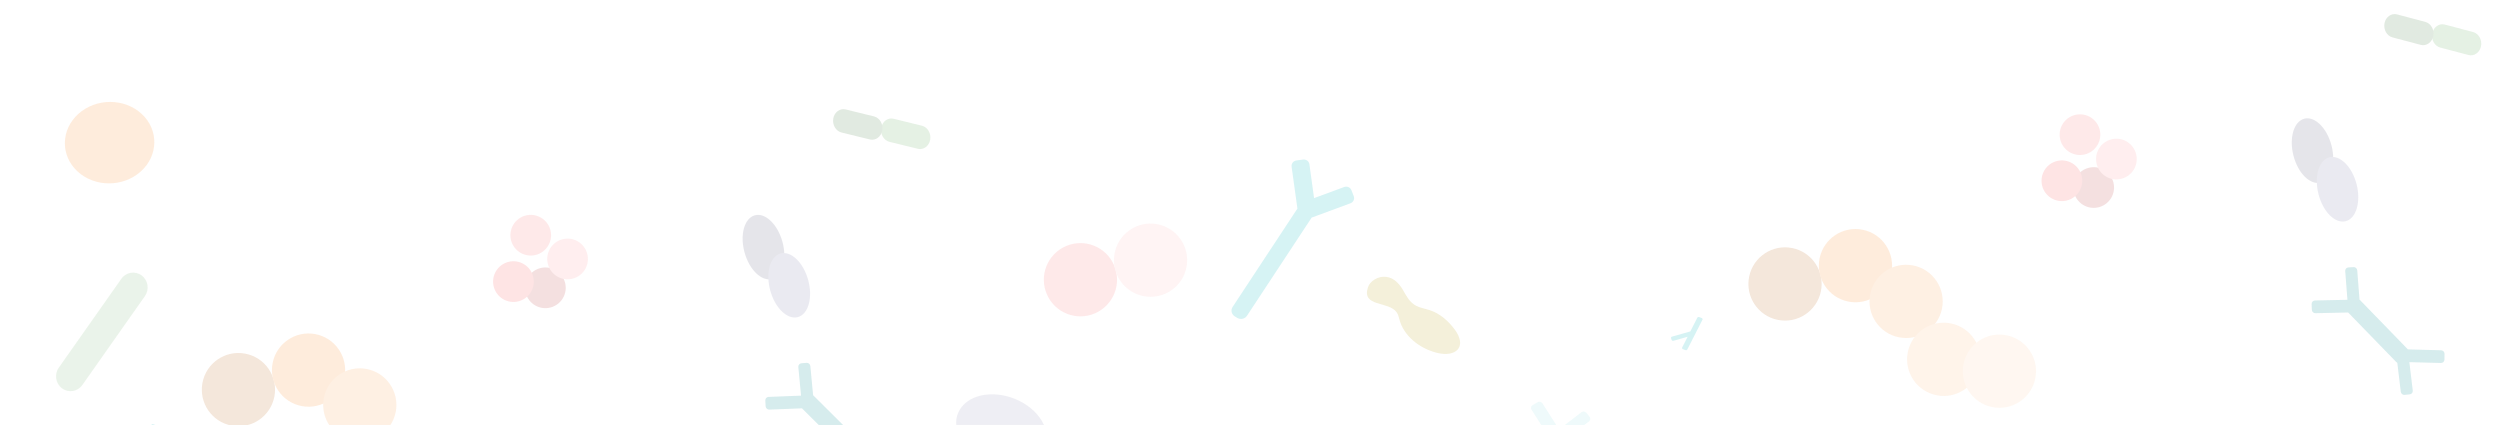 <svg xmlns="http://www.w3.org/2000/svg" xmlns:xlink="http://www.w3.org/1999/xlink" width="1440" height="245" viewBox="0 0 1440 245">
    <defs>
        <path id="5p7myn6uca" d="M0 0H1440V245H0z"/>
    </defs>
    <g fill="none" fill-rule="evenodd">
        <g>
            <g transform="translate(0 -597) translate(0 597)">
                <mask id="cpdo93akbb" fill="#fff">
                    <use xlink:href="#5p7myn6uca"/>
                </mask>
                <g mask="url(#cpdo93akbb)" opacity=".163">
                    <g>
                        <g>
                            <g>
                                <path fill="#5FA55A" d="M50.487 26.22l-16.035-5.147c-3.197-1.026-5.067-4.811-4.155-8.41.911-3.6 4.273-5.706 7.47-4.68L53.8 13.132c3.197 1.026 5.067 4.811 4.156 8.41-.912 3.6-4.273 5.706-7.47 4.68" transform="translate(-973 -312) rotate(-4 5675.891 -13198.128) translate(512.947 47.189)"/>
                                <path fill="#477C44" d="M23.323 18.939L7.29 13.79C4.092 12.765 2.222 8.98 3.133 5.38c.912-3.6 4.273-5.705 7.47-4.679L26.638 5.85c3.197 1.026 5.067 4.811 4.155 8.41-.911 3.6-4.273 5.706-7.47 4.68" transform="translate(-973 -312) rotate(-4 5675.891 -13198.128) translate(512.947 47.189)"/>
                            </g>
                            <path fill="#BB671C" d="M142.976 179.191c2.928-11.277 14.439-18.045 25.71-15.115 11.272 2.928 18.036 14.445 15.109 25.722-2.928 11.278-14.439 18.045-25.71 15.116-11.272-2.929-18.036-14.445-15.109-25.723" transform="translate(-973 -312) rotate(-4 5675.891 -13198.128)"/>
                            <path fill="#FA8925" d="M184.047 170.783c2.928-11.278 14.438-18.045 25.71-15.116 11.271 2.929 18.035 14.445 15.108 25.723-2.928 11.277-14.438 18.045-25.71 15.115-11.271-2.928-18.036-14.445-15.108-25.722" transform="translate(-973 -312) rotate(-4 5675.891 -13198.128)"/>
                            <path fill="#FBA151" d="M212.098 192.867c2.928-11.277 14.438-18.045 25.71-15.116 11.272 2.93 18.036 14.446 15.109 25.723-2.928 11.277-14.439 18.045-25.71 15.116-11.272-2.929-18.036-14.446-15.109-25.723" transform="translate(-973 -312) rotate(-4 5675.891 -13198.128)"/>
                            <path fill="#FCB87C" d="M231.983 227.327c2.928-11.278 14.439-18.045 25.71-15.116 11.272 2.929 18.036 14.445 15.109 25.723-2.928 11.277-14.439 18.044-25.71 15.115-11.272-2.929-18.036-14.445-15.109-25.722" transform="translate(-973 -312) rotate(-4 5675.891 -13198.128)"/>
                            <path fill="#5F5F7E" d="M465.002 105.87c5.62-3.218 12.775 2.154 15.98 11.998 3.206 9.844 1.25 20.433-4.37 23.65-5.62 3.219-12.776-2.152-15.982-11.997-3.206-9.843-1.249-20.432 4.372-23.65" transform="translate(-973 -312) rotate(-4 5675.891 -13198.128)"/>
                            <path fill="#7E7EA8" d="M478.258 128.844c5.62-3.219 12.775 2.153 15.981 11.997 3.206 9.844 1.25 20.433-4.371 23.65-5.62 3.218-12.775-2.152-15.981-11.997-3.206-9.843-1.249-20.432 4.371-23.65" transform="translate(-973 -312) rotate(-4 5675.891 -13198.128)"/>
                            <path fill="#9898B9" d="M623.241 252.098c-6.366 8.904-21.847 10.027-34.577 2.508-12.732-7.52-17.891-20.833-11.525-29.737 6.365-8.904 21.846-10.026 34.578-2.507 12.73 7.519 17.89 20.832 11.524 29.736" transform="translate(-973 -312) rotate(-4 5675.891 -13198.128)"/>
                            <path fill="#BB3F41" d="M354.111 143.988c-3.125 5.669-10.25 7.73-15.916 4.604-5.666-3.127-7.726-10.256-4.601-15.924 3.125-5.67 10.25-7.73 15.916-4.604 5.666 3.127 7.726 10.256 4.601 15.924" transform="translate(-973 -312) rotate(-4 5675.891 -13198.128)"/>
                            <path fill="#FB7679" d="M347.808 113.17c-3.125 5.669-10.25 7.73-15.916 4.604-5.666-3.127-7.726-10.256-4.601-15.925 3.124-5.668 10.25-7.73 15.916-4.603 5.665 3.126 7.725 10.256 4.6 15.924" transform="translate(-973 -312) rotate(-4 5675.891 -13198.128)"/>
                            <path fill="#FC989A" d="M368.018 128.298c-3.125 5.668-10.251 7.73-15.916 4.603-5.666-3.126-7.726-10.256-4.601-15.924 3.124-5.669 10.25-7.73 15.916-4.603 5.665 3.126 7.726 10.255 4.6 15.924" transform="translate(-973 -312) rotate(-4 5675.891 -13198.128)"/>
                            <path fill="#FA5457" d="M336.002 139.134c-3.125 5.668-10.25 7.73-15.916 4.603-5.666-3.126-7.726-10.256-4.601-15.924 3.125-5.669 10.25-7.73 15.916-4.604 5.666 3.127 7.726 10.256 4.601 15.925" transform="translate(-973 -312) rotate(-4 5675.891 -13198.128)"/>
                            <path fill="#B9A017" d="M832 186.591c.895 1.472 1.069 3.148 1.414 4.763 1.872 8.739 9.54 16.534 19.685 20.01 3.745 1.283 8.469 1.888 11.582-.22 4.165-2.822 2.588-8.233.106-12.13-3.229-5.072-7.663-9.933-14.016-12.456-2.414-.96-5.074-1.569-7.23-2.866-3.795-2.284-5.307-6.198-7.07-9.736-1.763-3.537-4.528-7.29-9.143-8.158-4.513-.849-9.384 1.743-10.82 5.286-4.538 11.21 11.311 8.621 15.493 15.507" transform="translate(-973 -312) rotate(-4 5675.891 -13198.128)"/>
                            <path fill="#FB7679" d="M631.754 162.26c-3.91-10.974 1.81-23.042 12.78-26.956 10.967-3.913 23.03 1.81 26.942 12.785 3.91 10.974-1.81 23.043-12.779 26.957-10.969 3.913-23.031-1.811-26.943-12.785" transform="translate(-973 -312) rotate(-4 5675.891 -13198.128)"/>
                            <path fill="#FDBBBC" d="M672.825 153.852c-3.912-10.974 1.81-23.043 12.778-26.956 10.969-3.914 23.032 1.81 26.943 12.785 3.911 10.974-1.81 23.043-12.779 26.956-10.968 3.913-23.031-1.811-26.942-12.785" transform="translate(-973 -312) rotate(-4 5675.891 -13198.128)"/>
                            <path fill="#01B4BC" d="M812.022 118.185l-1.12-3.599c-.513-1.646-2.324-2.587-4.025-2.091l-17.737 5.177-1.332-19.683c-.116-1.716-1.662-3.028-3.434-2.916l-3.874.246c-1.772.113-3.127 1.609-3.011 3.325l1.638 24.188c.003.06.013.119.021.177l-41.19 53.912c-1.326 1.736-.944 4.208.85 5.493l1.373.984c1.794 1.284 4.346.915 5.673-.822l41.113-53.81 22.895-6.684c1.7-.496 2.673-2.25 2.16-3.897" transform="translate(-973 -312) rotate(-4 5675.891 -13198.128)"/>
                            <path fill="#99E1E4" d="M938.634 254.319l-1.695-2.353c-.632-.879-1.878-1.116-2.768-.527l-13.59 8.993-8.466-15.66c-.513-.947-1.72-1.338-2.685-.867l-3.033 1.478c-.965.471-1.334 1.63-.822 2.578l8.898 16.458-11.67 35.996c-.05.156-.091.312-.124.47l-14.335 8.64c-.916.551-1.178 1.741-.583 2.643l1.593 2.416c.596.903 1.832 1.19 2.747.638l14.068-8.479 9.506 15.697c.559.924 1.783 1.256 2.721.74l2.95-1.623c.939-.516 1.248-1.695.69-2.617l-9.576-15.813 11.706-36.108c.096-.296.158-.596.192-.896l13.808-9.136c.89-.59 1.1-1.79.468-2.668" transform="translate(-973 -312) rotate(-4 5675.891 -13198.128)"/>
                            <path fill="#01878D" d="M538.76 242.415l-19.062-1.512-25.985-29.724c-.112-.129-.23-.25-.352-.364l-.419-16.923c-.027-1.08-.948-1.958-2.047-1.95l-2.943.022c-1.1.008-1.977.899-1.95 1.98l.411 16.607-18.694-.578c-1.1-.033-2.012.823-2.029 1.903l-.05 3.397c-.016 1.08.87 1.992 1.97 2.027l18.83.58 26.066 29.817c.214.245.449.463.697.657l1.124 16.749c.073 1.079 1.03 1.919 2.127 1.866l2.937-.142c1.097-.053 1.936-.98 1.863-2.06l-1.106-16.484 18.136 1.438c1.098.087 2.053-.723 2.122-1.8l.221-3.389c.07-1.077-.77-2.03-1.868-2.117" transform="translate(-973 -312) rotate(-4 5675.891 -13198.128)"/>
                            <path fill="#01B4BC" d="M96.19 212.265l.303 1.025c.115.389.57.624 1.012.524l8.267-1.883-3.462 6.006c-.207.357-.042.799.365.98l1.426.636c.408.18.91.036 1.116-.322l9.606-16.663c.207-.358.042-.8-.365-.98l-1.426-.636c-.407-.181-.91-.037-1.116.321l-4.418 7.663-10.711 2.44c-.443.1-.71.5-.596.889" transform="translate(-973 -312) rotate(-4 5675.891 -13198.128)"/>
                        </g>
                        <g>
                            <path fill="#FA8925" d="M1027.673 407.672c-10.817 8.419-27.09 7.268-36.346-2.571-9.256-9.839-7.99-24.639 2.827-33.058s27.09-7.268 36.345 2.57c9.256 9.84 7.991 24.64-2.826 33.059" transform="translate(-973 -312) rotate(-4 1085.27 31.002)"/>
                            <path fill="#7FB77B" d="M1025.06 479.437l-39.558 48.605c-2.937 3.608-8.23 4.107-11.763 1.107-3.532-3-4.02-8.408-1.082-12.016l39.557-48.606c2.937-3.608 8.23-4.106 11.763-1.106 3.532 3 4.02 8.407 1.082 12.016" transform="translate(-973 -312) rotate(-4 1085.27 31.002)"/>
                        </g>
                        <g>
                            <g>
                                <path fill="#5FA55A" d="M50.487 26.22l-16.035-5.147c-3.197-1.026-5.067-4.811-4.155-8.41.911-3.6 4.273-5.706 7.47-4.68L53.8 13.132c3.197 1.026 5.067 4.811 4.156 8.41-.912 3.6-4.273 5.706-7.47 4.68" transform="translate(-973 -312) rotate(-3 6601.848 -34760.108) translate(512.947 49.189)"/>
                                <path fill="#477C44" d="M23.323 18.939L7.29 13.79C4.092 12.765 2.222 8.98 3.133 5.38c.912-3.6 4.273-5.705 7.47-4.679L26.638 5.85c3.197 1.026 5.067 4.811 4.155 8.41-.911 3.6-4.273 5.706-7.47 4.68" transform="translate(-973 -312) rotate(-3 6601.848 -34760.108) translate(512.947 49.189)"/>
                            </g>
                            <path fill="#BB671C" d="M142.976 181.191c2.928-11.277 14.439-18.045 25.71-15.115 11.272 2.928 18.036 14.445 15.109 25.722-2.928 11.278-14.439 18.045-25.71 15.116-11.272-2.929-18.036-14.445-15.109-25.723" transform="translate(-973 -312) rotate(-3 6601.848 -34760.108)"/>
                            <path fill="#FA8925" d="M184.047 172.783c2.928-11.278 14.438-18.045 25.71-15.116 11.271 2.929 18.035 14.445 15.108 25.723-2.928 11.277-14.438 18.045-25.71 15.115-11.271-2.928-18.036-14.445-15.108-25.722" transform="translate(-973 -312) rotate(-3 6601.848 -34760.108)"/>
                            <path fill="#FBA151" d="M212.098 194.867c2.928-11.277 14.438-18.045 25.71-15.116 11.272 2.93 18.036 14.446 15.109 25.723-2.928 11.277-14.439 18.045-25.71 15.116-11.272-2.929-18.036-14.446-15.109-25.723" transform="translate(-973 -312) rotate(-3 6601.848 -34760.108)"/>
                            <path fill="#FCB87C" d="M231.983 229.327c2.928-11.278 14.439-18.045 25.71-15.116 11.272 2.929 18.036 14.445 15.109 25.723-2.928 11.277-14.439 18.044-25.71 15.115-11.272-2.929-18.036-14.445-15.109-25.722" transform="translate(-973 -312) rotate(-3 6601.848 -34760.108)"/>
                            <path fill="#FDD0A8" d="M263.674 237.822c2.928-11.277 14.438-18.045 25.71-15.116 11.272 2.93 18.036 14.446 15.108 25.723-2.927 11.278-14.438 18.045-25.71 15.116-11.271-2.929-18.035-14.445-15.108-25.723" transform="translate(-973 -312) rotate(-3 6601.848 -34760.108)"/>
                            <path fill="#5F5F7E" d="M465.002 107.87c5.62-3.218 12.775 2.154 15.98 11.998 3.206 9.844 1.25 20.433-4.37 23.65-5.62 3.219-12.776-2.152-15.982-11.997-3.206-9.843-1.249-20.432 4.372-23.65" transform="translate(-973 -312) rotate(-3 6601.848 -34760.108)"/>
                            <path fill="#7E7EA8" d="M478.258 130.844c5.62-3.219 12.775 2.153 15.981 11.997 3.206 9.844 1.25 20.433-4.371 23.65-5.62 3.218-12.775-2.152-15.981-11.997-3.206-9.843-1.249-20.432 4.371-23.65" transform="translate(-973 -312) rotate(-3 6601.848 -34760.108)"/>
                            <path fill="#BB3F41" d="M354.111 145.988c-3.125 5.669-10.25 7.73-15.916 4.604-5.666-3.127-7.726-10.256-4.601-15.924 3.125-5.67 10.25-7.73 15.916-4.604 5.666 3.127 7.726 10.256 4.601 15.924" transform="translate(-973 -312) rotate(-3 6601.848 -34760.108)"/>
                            <path fill="#FB7679" d="M347.808 115.17c-3.125 5.669-10.25 7.73-15.916 4.604-5.666-3.127-7.726-10.256-4.601-15.925 3.124-5.668 10.25-7.73 15.916-4.603 5.665 3.126 7.725 10.256 4.6 15.924" transform="translate(-973 -312) rotate(-3 6601.848 -34760.108)"/>
                            <path fill="#FC989A" d="M368.018 130.298c-3.125 5.668-10.251 7.73-15.916 4.603-5.666-3.126-7.726-10.256-4.601-15.924 3.124-5.669 10.25-7.73 15.916-4.603 5.665 3.126 7.726 10.255 4.6 15.924" transform="translate(-973 -312) rotate(-3 6601.848 -34760.108)"/>
                            <path fill="#FA5457" d="M336.002 141.134c-3.125 5.668-10.25 7.73-15.916 4.603-5.666-3.126-7.726-10.256-4.601-15.924 3.125-5.669 10.25-7.73 15.916-4.604 5.666 3.127 7.726 10.256 4.601 15.925" transform="translate(-973 -312) rotate(-3 6601.848 -34760.108)"/>
                            <path fill="#01878D" d="M538.76 244.415l-19.062-1.512-25.985-29.724c-.112-.129-.23-.25-.352-.364l-.419-16.923c-.027-1.08-.948-1.958-2.047-1.95l-2.943.022c-1.1.008-1.977.899-1.95 1.98l.411 16.607-18.694-.578c-1.1-.033-2.012.823-2.029 1.903l-.05 3.397c-.016 1.08.87 1.992 1.97 2.027l18.83.58 26.066 29.817c.214.245.449.463.697.657l1.124 16.749c.073 1.079 1.03 1.919 2.127 1.866l2.937-.142c1.097-.053 1.936-.98 1.863-2.06l-1.106-16.484 18.136 1.438c1.098.087 2.053-.723 2.122-1.8l.221-3.389c.07-1.077-.77-2.03-1.868-2.117" transform="translate(-973 -312) rotate(-3 6601.848 -34760.108)"/>
                            <path fill="#01B4BC" d="M96.19 214.265l.303 1.025c.115.389.57.624 1.012.524l8.267-1.883-3.462 6.006c-.207.357-.042.799.365.98l1.426.636c.408.18.91.036 1.116-.322l9.606-16.663c.207-.358.042-.8-.365-.98l-1.426-.636c-.407-.181-.91-.037-1.116.321l-4.418 7.663-10.711 2.44c-.443.1-.71.5-.596.889" transform="translate(-973 -312) rotate(-3 6601.848 -34760.108)"/>
                        </g>
                    </g>
                </g>
            </g>
        </g>
    </g>
</svg>
